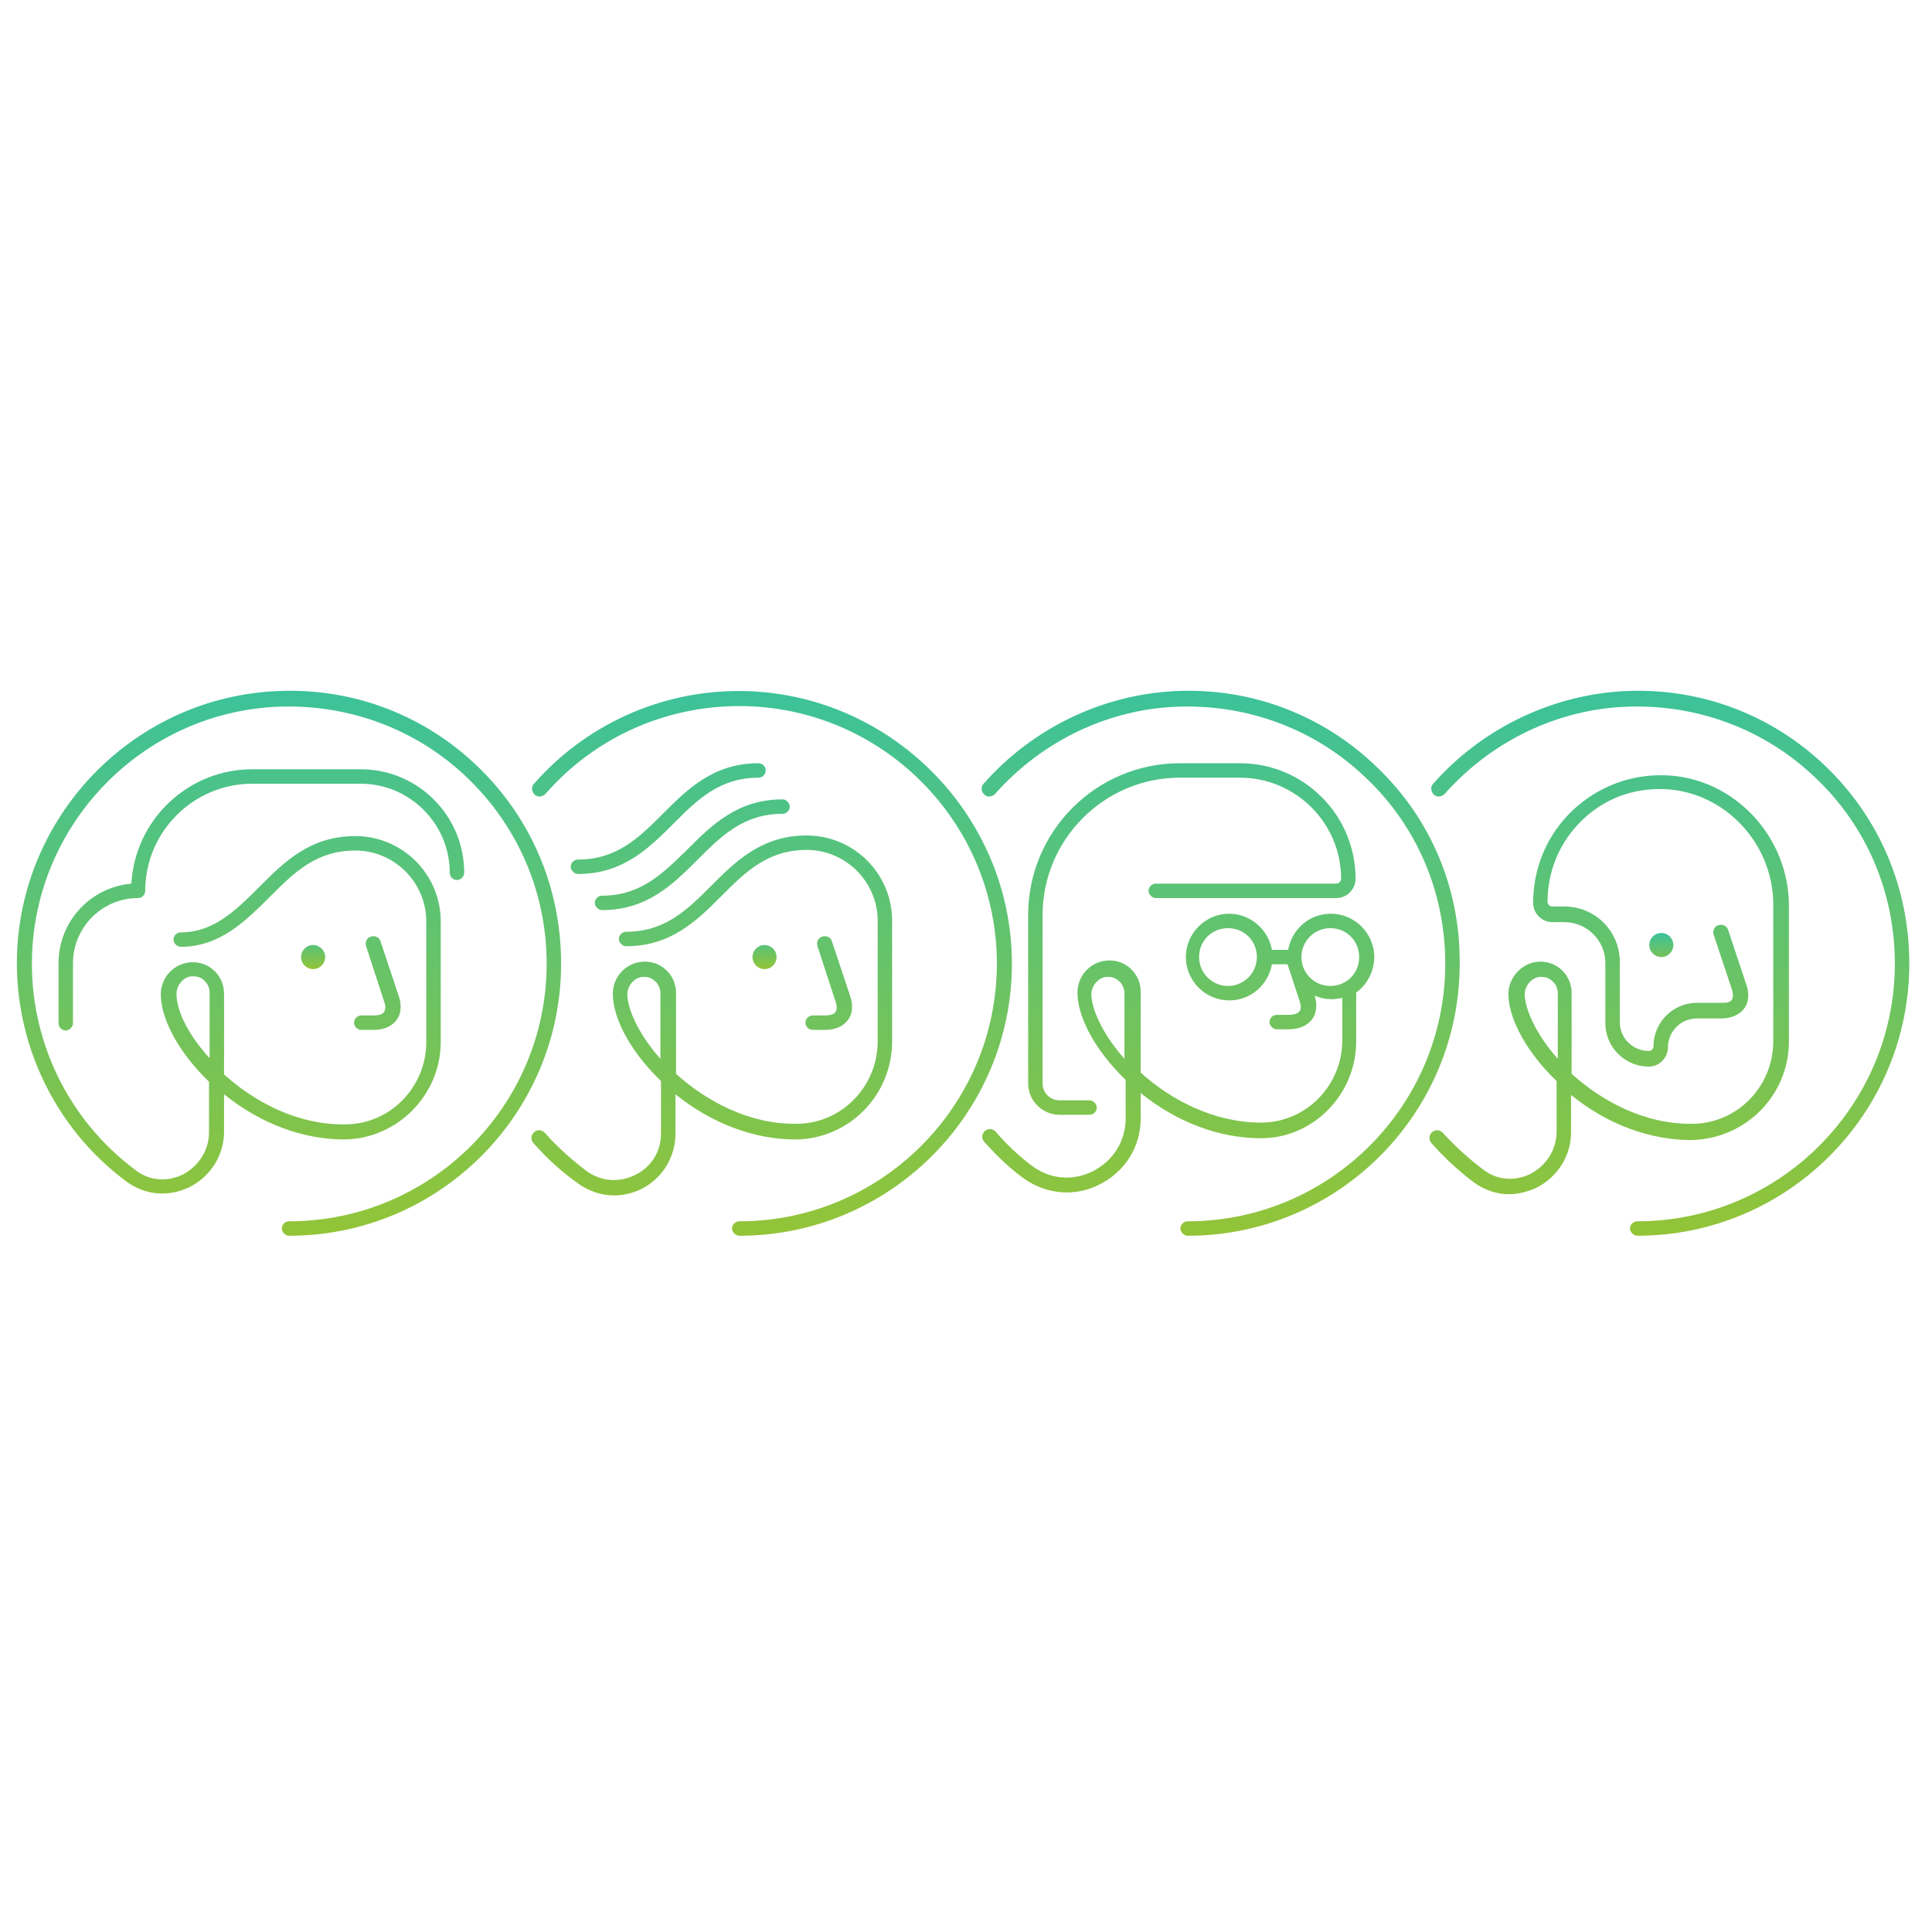 <svg width="321" height="320" viewBox="0 0 321 320" fill="none" xmlns="http://www.w3.org/2000/svg">
<path d="M228.727 127.4C219.827 118.8 208.027 114.3 195.627 114.8C183.327 115.3 171.627 120.9 163.427 130.2C162.927 130.7 163.027 131.5 163.527 132C164.027 132.5 164.827 132.4 165.327 131.9C173.127 123.1 184.127 117.8 195.727 117.4C207.427 117 218.627 121.2 227.027 129.3C235.527 137.4 240.127 148.4 240.127 160.1C240.127 183.7 220.927 202.9 197.327 202.9C196.627 202.9 196.127 203.5 196.127 204.1C196.127 204.7 196.727 205.3 197.327 205.3C222.327 205.3 242.527 185 242.527 160.1C242.627 147.6 237.727 136 228.727 127.4Z" fill="url(#paint0_linear_4_109)"/>
<path d="M225.327 173V164.9C227.127 163.6 228.327 161.4 228.327 159C228.327 155 225.027 151.8 221.127 151.8C217.527 151.8 214.627 154.4 214.027 157.8H211.327C210.727 154.4 207.727 151.8 204.227 151.8C200.227 151.8 197.027 155.1 197.027 159C197.027 163 200.327 166.2 204.227 166.2C207.827 166.2 210.727 163.6 211.327 160.2H213.927L215.927 166.3C216.127 166.9 216.227 167.6 215.927 168C215.627 168.4 214.927 168.6 214.127 168.6H212.127C211.427 168.6 210.927 169.2 210.927 169.8C210.927 170.4 211.527 171 212.127 171H214.127C215.827 171 217.227 170.4 218.027 169.3C218.527 168.6 219.027 167.3 218.427 165.4C219.327 165.8 220.227 166 221.227 166C221.827 166 222.427 165.9 223.027 165.8V172.8C223.027 180.3 217.027 186.5 209.527 186.5C201.727 186.5 194.627 182.8 189.527 178.2V164.8C189.527 163.3 188.927 161.9 187.827 160.9C186.727 159.9 185.227 159.4 183.727 159.6C180.927 159.9 178.827 162.4 179.027 165.3C179.227 169.5 182.327 174.9 187.027 179.4V185.8C187.027 189.6 184.927 192.9 181.527 194.6C178.127 196.3 174.227 195.9 171.227 193.5C169.127 191.9 167.127 190 165.427 188C164.927 187.5 164.227 187.4 163.627 187.9C163.127 188.4 163.027 189.1 163.527 189.7C165.427 191.8 167.427 193.8 169.727 195.5C171.927 197.2 174.627 198.1 177.227 198.1C179.027 198.1 180.927 197.7 182.627 196.8C186.927 194.7 189.527 190.5 189.527 185.8V181.6C195.627 186.5 202.627 189.1 209.527 189.1C218.127 189.1 225.327 181.9 225.327 173ZM204.027 163.8C201.427 163.8 199.227 161.7 199.227 159C199.227 156.3 201.327 154.2 204.027 154.2C206.727 154.2 208.827 156.3 208.827 159C208.827 161.7 206.627 163.8 204.027 163.8ZM216.227 159C216.227 156.4 218.327 154.2 221.027 154.2C223.727 154.2 225.827 156.3 225.827 159C225.827 161.7 223.727 163.8 221.027 163.8C218.327 163.8 216.227 161.6 216.227 159ZM186.827 175.9C183.527 172.2 181.527 168.2 181.327 165.4C181.227 163.9 182.427 162.4 183.827 162.3C183.927 162.3 184.027 162.3 184.127 162.3C184.827 162.3 185.427 162.5 185.927 163C186.527 163.5 186.827 164.3 186.827 165V175.9Z" fill="url(#paint1_linear_4_109)"/>
<path d="M222.027 146.8H192.027C191.327 146.8 190.827 147.4 190.827 148C190.827 148.6 191.427 149.2 192.027 149.2H222.027C223.827 149.2 225.227 147.7 225.227 146C225.227 135.4 216.627 126.8 206.027 126.8H196.027C182.127 126.8 170.827 138.1 170.827 152V180C170.827 182.9 173.227 185.2 176.027 185.2H181.027C181.727 185.2 182.227 184.6 182.227 184C182.227 183.4 181.627 182.8 181.027 182.8H176.027C174.527 182.8 173.227 181.6 173.227 180V152C173.227 139.5 183.427 129.2 196.027 129.2H206.027C215.227 129.2 222.827 136.7 222.827 146C222.827 146.4 222.427 146.8 222.027 146.8Z" fill="url(#paint2_linear_4_109)"/>
<path d="M122.727 114.8C109.727 114.8 97.327 120.4 88.727 130.2C88.227 130.7 88.327 131.5 88.827 132C89.327 132.5 90.127 132.4 90.627 131.9C98.727 122.6 110.427 117.3 122.827 117.3C146.427 117.3 165.627 136.5 165.627 160.1C165.627 183.7 146.427 202.9 122.827 202.9C122.127 202.9 121.627 203.5 121.627 204.1C121.627 204.7 122.227 205.3 122.827 205.3C147.827 205.3 168.127 185 168.127 160.1C168.127 135.2 147.627 114.8 122.727 114.8Z" fill="url(#paint3_linear_4_109)"/>
<path d="M79.427 127.4C70.527 118.8 58.727 114.3 46.327 114.8C22.727 115.7 3.727 134.8 2.827 158.4C2.327 173.3 9.127 187.5 21.027 196.3C24.127 198.6 28.027 198.9 31.527 197.2C35.027 195.4 37.227 191.9 37.227 188V181.8C43.327 186.7 50.327 189.3 57.227 189.3C66.027 189.2 73.227 181.9 73.227 173.1V153.1C73.227 145.2 66.827 138.9 59.027 138.9C51.527 138.9 47.227 143.2 43.127 147.3C39.227 151.2 35.527 154.9 30.027 154.9C29.327 154.9 28.827 155.5 28.827 156.1C28.827 156.7 29.427 157.3 30.027 157.3C36.527 157.3 40.827 153 44.927 148.9C48.827 145 52.527 141.3 59.027 141.3C65.527 141.3 70.827 146.6 70.827 153.1V173.1C70.827 180.6 64.827 186.8 57.327 186.8C57.227 186.8 57.127 186.8 57.027 186.8C49.327 186.8 42.327 183.1 37.227 178.5V165.1C37.227 163.6 36.627 162.2 35.527 161.2C34.427 160.2 32.927 159.7 31.427 159.9C28.627 160.2 26.527 162.7 26.727 165.6C26.927 169.8 30.027 175.2 34.727 179.7V188.1C34.727 191.1 33.027 193.7 30.427 195.1C27.827 196.4 24.827 196.2 22.527 194.4C11.227 186 4.827 172.6 5.327 158.6C6.127 136.3 24.127 118.2 46.427 117.4C58.127 117 69.327 121.2 77.727 129.3C86.127 137.4 90.827 148.4 90.827 160.1C90.827 183.7 71.627 202.9 48.027 202.9C47.327 202.9 46.827 203.5 46.827 204.1C46.827 204.7 47.427 205.3 48.027 205.3C73.027 205.3 93.227 185 93.227 160.1C93.227 147.6 88.327 136 79.427 127.4ZM29.327 165.3C29.227 163.8 30.427 162.3 31.827 162.2C31.927 162.2 32.027 162.2 32.127 162.2C32.827 162.2 33.427 162.4 33.927 162.9C34.527 163.4 34.827 164.2 34.827 164.9V175.8C31.427 172.1 29.427 168.2 29.327 165.3Z" fill="url(#paint4_linear_4_109)"/>
<path d="M21.827 146.8C15.027 147.4 9.727 153.1 9.727 160V170C9.727 170.7 10.327 171.2 10.927 171.2C11.527 171.2 12.127 170.6 12.127 170V160C12.127 154.1 16.927 149.2 22.927 149.2C23.627 149.2 24.127 148.6 24.127 148C24.127 138.2 32.127 130.2 41.927 130.2C41.927 130.2 54.927 130.2 59.927 130.2C68.027 130.2 74.727 136.8 74.727 145C74.727 145.7 75.327 146.2 75.927 146.2C76.527 146.2 77.127 145.6 77.127 145C77.127 135.5 69.427 127.8 59.927 127.8C54.927 127.8 41.927 127.8 41.927 127.8C31.227 127.8 22.427 136.2 21.827 146.8Z" fill="url(#paint5_linear_4_109)"/>
<path d="M303.427 127.4C294.527 118.8 282.727 114.3 270.327 114.8C258.127 115.3 246.327 120.9 238.127 130.2C237.627 130.7 237.727 131.5 238.227 132C238.727 132.5 239.527 132.4 240.027 131.9C247.827 123.1 258.827 117.8 270.427 117.4C282.127 117 293.327 121.2 301.727 129.3C310.227 137.4 314.827 148.4 314.827 160.1C314.827 183.7 295.627 202.9 272.027 202.9C271.327 202.9 270.827 203.5 270.827 204.1C270.827 204.7 271.427 205.3 272.027 205.3C297.027 205.3 317.227 185 317.227 160.1C317.227 147.6 312.327 136 303.427 127.4Z" fill="url(#paint6_linear_4_109)"/>
<path d="M297.227 173V150.5C297.227 138.9 288.027 129.2 276.727 128.8C270.927 128.6 265.427 130.7 261.227 134.7C257.027 138.7 254.727 144.2 254.727 150C254.727 151.8 256.227 153.2 257.927 153.2H259.927C263.627 153.2 266.727 156.2 266.727 160V170C266.727 174 270.027 177.2 273.927 177.2C275.727 177.2 277.127 175.7 277.127 174C277.127 171.4 279.227 169.2 281.927 169.2H285.927C287.627 169.2 289.027 168.6 289.827 167.5C290.327 166.8 290.827 165.5 290.127 163.5L287.127 154.5C286.927 153.8 286.227 153.5 285.527 153.7C284.827 153.9 284.527 154.6 284.727 155.3C284.727 155.3 287.527 163.7 287.727 164.3C287.927 164.9 288.027 165.6 287.727 166.1C287.427 166.6 286.727 166.6 285.927 166.6H281.927C277.927 166.6 274.727 169.9 274.727 173.8C274.727 174.2 274.427 174.6 273.927 174.6C271.327 174.6 269.127 172.5 269.127 169.8V159.8C269.127 154.7 265.027 150.6 259.927 150.6H257.927C257.527 150.6 257.127 150.3 257.127 149.8C257.127 144.7 259.127 139.9 262.827 136.3C266.527 132.7 271.327 130.9 276.527 131.1C286.527 131.5 294.627 140.1 294.627 150.3V173C294.627 180.5 288.627 186.7 281.127 186.7C273.327 186.8 266.227 183 261.127 178.4V165C261.127 163.5 260.527 162.1 259.427 161.1C258.327 160.1 256.827 159.6 255.327 159.8C252.627 160.1 250.427 162.7 250.627 165.5C250.827 169.7 253.927 175.1 258.627 179.6V188C258.627 191 256.927 193.6 254.327 195C251.727 196.3 248.727 196.1 246.427 194.3C244.027 192.5 241.727 190.4 239.727 188.2C239.227 187.7 238.527 187.6 237.927 188.1C237.427 188.6 237.327 189.3 237.827 189.9C239.927 192.3 242.327 194.5 244.827 196.4C246.627 197.7 248.627 198.4 250.727 198.4C252.227 198.4 253.827 198 255.327 197.3C258.827 195.5 261.027 192 261.027 188.1V181.9C267.027 186.8 274.127 189.4 281.027 189.4C290.127 189.2 297.227 181.9 297.227 173ZM258.827 175.9C255.527 172.2 253.527 168.2 253.327 165.4C253.227 163.9 254.427 162.4 255.827 162.3C255.927 162.3 256.027 162.3 256.127 162.3C256.827 162.3 257.427 162.5 257.927 163C258.527 163.5 258.827 164.3 258.827 165V175.9Z" fill="url(#paint7_linear_4_109)"/>
<path d="M100.027 148.8C99.327 148.8 98.827 149.4 98.827 150C98.827 150.6 99.427 151.2 100.027 151.2C107.527 151.2 111.827 146.9 115.927 142.8C119.827 138.9 123.527 135.2 130.027 135.2C130.727 135.2 131.227 134.6 131.227 134C131.227 133.4 130.627 132.8 130.027 132.8C122.527 132.8 118.227 137.1 114.127 141.2C110.227 145 106.527 148.8 100.027 148.8Z" fill="url(#paint8_linear_4_109)"/>
<path d="M126.027 126.8C118.527 126.8 114.227 131.1 110.127 135.2C106.227 139.1 102.527 142.8 96.027 142.8C95.327 142.8 94.827 143.4 94.827 144C94.827 144.6 95.427 145.2 96.027 145.2C103.527 145.2 107.827 140.9 111.927 136.8C115.827 132.9 119.527 129.2 126.027 129.2C126.727 129.2 127.227 128.6 127.227 128C127.227 127.4 126.727 126.8 126.027 126.8Z" fill="url(#paint9_linear_4_109)"/>
<path d="M148.227 173V153C148.227 145.1 141.827 138.8 134.027 138.8C126.527 138.8 122.227 143.1 118.127 147.2C114.227 151.1 110.527 154.8 104.027 154.8C103.327 154.8 102.827 155.4 102.827 156C102.827 156.6 103.427 157.2 104.027 157.2C111.527 157.2 115.827 152.9 119.927 148.8C123.827 144.9 127.527 141.2 134.027 141.2C140.527 141.2 145.827 146.5 145.827 153V173C145.827 180.5 139.827 186.7 132.327 186.7C124.527 186.8 117.427 183 112.327 178.4V165C112.327 163.5 111.727 162.1 110.627 161.1C109.527 160.1 108.027 159.6 106.527 159.8C103.727 160.1 101.627 162.6 101.827 165.5C102.027 169.7 105.127 175.1 109.827 179.6V188.3C109.827 191.3 108.227 193.9 105.527 195.2C102.927 196.5 99.927 196.3 97.527 194.6C95.027 192.7 92.627 190.6 90.527 188.2C90.027 187.7 89.327 187.6 88.727 188.1C88.227 188.6 88.127 189.3 88.627 189.9C90.827 192.4 93.327 194.7 96.027 196.6C97.827 197.9 99.927 198.6 102.027 198.6C103.627 198.6 105.227 198.2 106.627 197.5C110.127 195.7 112.227 192.2 112.227 188.3V181.8C118.327 186.7 125.327 189.3 132.227 189.3C141.127 189.2 148.227 181.9 148.227 173ZM109.727 175.9C106.427 172.2 104.427 168.2 104.227 165.4C104.127 163.9 105.327 162.4 106.727 162.3C106.827 162.3 106.927 162.3 107.027 162.3C107.727 162.3 108.327 162.5 108.827 163C109.427 163.5 109.727 164.3 109.727 165V175.9Z" fill="url(#paint10_linear_4_109)"/>
<path d="M60.827 157.2C60.627 156.5 60.927 155.8 61.627 155.6C62.327 155.4 63.027 155.7 63.227 156.4L66.227 165.4C66.927 167.4 66.427 168.7 65.927 169.4C65.127 170.5 63.827 171.1 62.027 171.1H60.027C59.327 171.1 58.827 170.5 58.827 169.9C58.827 169.2 59.427 168.7 60.027 168.7H62.027C62.927 168.7 63.627 168.5 63.827 168.1C64.127 167.7 64.027 166.9 63.827 166.4L60.827 157.2Z" fill="url(#paint11_linear_4_109)"/>
<path d="M135.827 157.2C135.627 156.5 135.927 155.8 136.627 155.6C137.327 155.4 138.027 155.7 138.227 156.4L141.227 165.4C141.927 167.4 141.427 168.7 140.927 169.4C140.127 170.5 138.827 171.1 137.027 171.1H135.027C134.327 171.1 133.827 170.5 133.827 169.9C133.827 169.2 134.427 168.7 135.027 168.7H137.027C137.927 168.7 138.627 168.5 138.827 168.1C139.127 167.7 139.027 166.9 138.827 166.4L135.827 157.2Z" fill="url(#paint12_linear_4_109)"/>
<path d="M52.027 161C53.132 161 54.027 160.105 54.027 159C54.027 157.895 53.132 157 52.027 157C50.923 157 50.027 157.895 50.027 159C50.027 160.105 50.923 161 52.027 161Z" fill="url(#paint13_linear_4_109)"/>
<path d="M276.027 159C277.132 159 278.027 158.105 278.027 157C278.027 155.895 277.132 155 276.027 155C274.923 155 274.027 155.895 274.027 157C274.027 158.105 274.923 159 276.027 159Z" fill="url(#paint14_linear_4_109)"/>
<path d="M127.027 161C128.132 161 129.027 160.105 129.027 159C129.027 157.895 128.132 157 127.027 157C125.923 157 125.027 157.895 125.027 159C125.027 160.105 125.923 161 127.027 161Z" fill="url(#paint15_linear_4_109)"/>
<defs>
<linearGradient id="paint0_linear_4_109" x1="160.014" y1="114.762" x2="160.014" y2="205.3" gradientUnits="userSpaceOnUse">
<stop stop-color="#3CC29A"/>
<stop offset="1" stop-color="#93C437"/>
</linearGradient>
<linearGradient id="paint1_linear_4_109" x1="160.014" y1="114.762" x2="160.014" y2="205.3" gradientUnits="userSpaceOnUse">
<stop stop-color="#3CC29A"/>
<stop offset="1" stop-color="#93C437"/>
</linearGradient>
<linearGradient id="paint2_linear_4_109" x1="160.014" y1="114.762" x2="160.014" y2="205.3" gradientUnits="userSpaceOnUse">
<stop stop-color="#3CC29A"/>
<stop offset="1" stop-color="#93C437"/>
</linearGradient>
<linearGradient id="paint3_linear_4_109" x1="160.014" y1="114.762" x2="160.014" y2="205.3" gradientUnits="userSpaceOnUse">
<stop stop-color="#3CC29A"/>
<stop offset="1" stop-color="#93C437"/>
</linearGradient>
<linearGradient id="paint4_linear_4_109" x1="160.014" y1="114.762" x2="160.014" y2="205.3" gradientUnits="userSpaceOnUse">
<stop stop-color="#3CC29A"/>
<stop offset="1" stop-color="#93C437"/>
</linearGradient>
<linearGradient id="paint5_linear_4_109" x1="160.014" y1="114.762" x2="160.014" y2="205.3" gradientUnits="userSpaceOnUse">
<stop stop-color="#3CC29A"/>
<stop offset="1" stop-color="#93C437"/>
</linearGradient>
<linearGradient id="paint6_linear_4_109" x1="160.014" y1="114.762" x2="160.014" y2="205.3" gradientUnits="userSpaceOnUse">
<stop stop-color="#3CC29A"/>
<stop offset="1" stop-color="#93C437"/>
</linearGradient>
<linearGradient id="paint7_linear_4_109" x1="160.014" y1="114.762" x2="160.014" y2="205.3" gradientUnits="userSpaceOnUse">
<stop stop-color="#3CC29A"/>
<stop offset="1" stop-color="#93C437"/>
</linearGradient>
<linearGradient id="paint8_linear_4_109" x1="160.014" y1="114.762" x2="160.014" y2="205.3" gradientUnits="userSpaceOnUse">
<stop stop-color="#3CC29A"/>
<stop offset="1" stop-color="#93C437"/>
</linearGradient>
<linearGradient id="paint9_linear_4_109" x1="160.014" y1="114.762" x2="160.014" y2="205.3" gradientUnits="userSpaceOnUse">
<stop stop-color="#3CC29A"/>
<stop offset="1" stop-color="#93C437"/>
</linearGradient>
<linearGradient id="paint10_linear_4_109" x1="160.014" y1="114.762" x2="160.014" y2="205.3" gradientUnits="userSpaceOnUse">
<stop stop-color="#3CC29A"/>
<stop offset="1" stop-color="#93C437"/>
</linearGradient>
<linearGradient id="paint11_linear_4_109" x1="160.014" y1="114.762" x2="160.014" y2="205.3" gradientUnits="userSpaceOnUse">
<stop stop-color="#3CC29A"/>
<stop offset="1" stop-color="#93C437"/>
</linearGradient>
<linearGradient id="paint12_linear_4_109" x1="160.014" y1="114.762" x2="160.014" y2="205.3" gradientUnits="userSpaceOnUse">
<stop stop-color="#3CC29A"/>
<stop offset="1" stop-color="#93C437"/>
</linearGradient>
<linearGradient id="paint13_linear_4_109" x1="164.027" y1="155" x2="164.027" y2="161" gradientUnits="userSpaceOnUse">
<stop stop-color="#3CC29A"/>
<stop offset="1" stop-color="#93C437"/>
</linearGradient>
<linearGradient id="paint14_linear_4_109" x1="164.027" y1="155" x2="164.027" y2="161" gradientUnits="userSpaceOnUse">
<stop stop-color="#3CC29A"/>
<stop offset="1" stop-color="#93C437"/>
</linearGradient>
<linearGradient id="paint15_linear_4_109" x1="164.027" y1="155" x2="164.027" y2="161" gradientUnits="userSpaceOnUse">
<stop stop-color="#3CC29A"/>
<stop offset="1" stop-color="#93C437"/>
</linearGradient>
</defs>
</svg>
